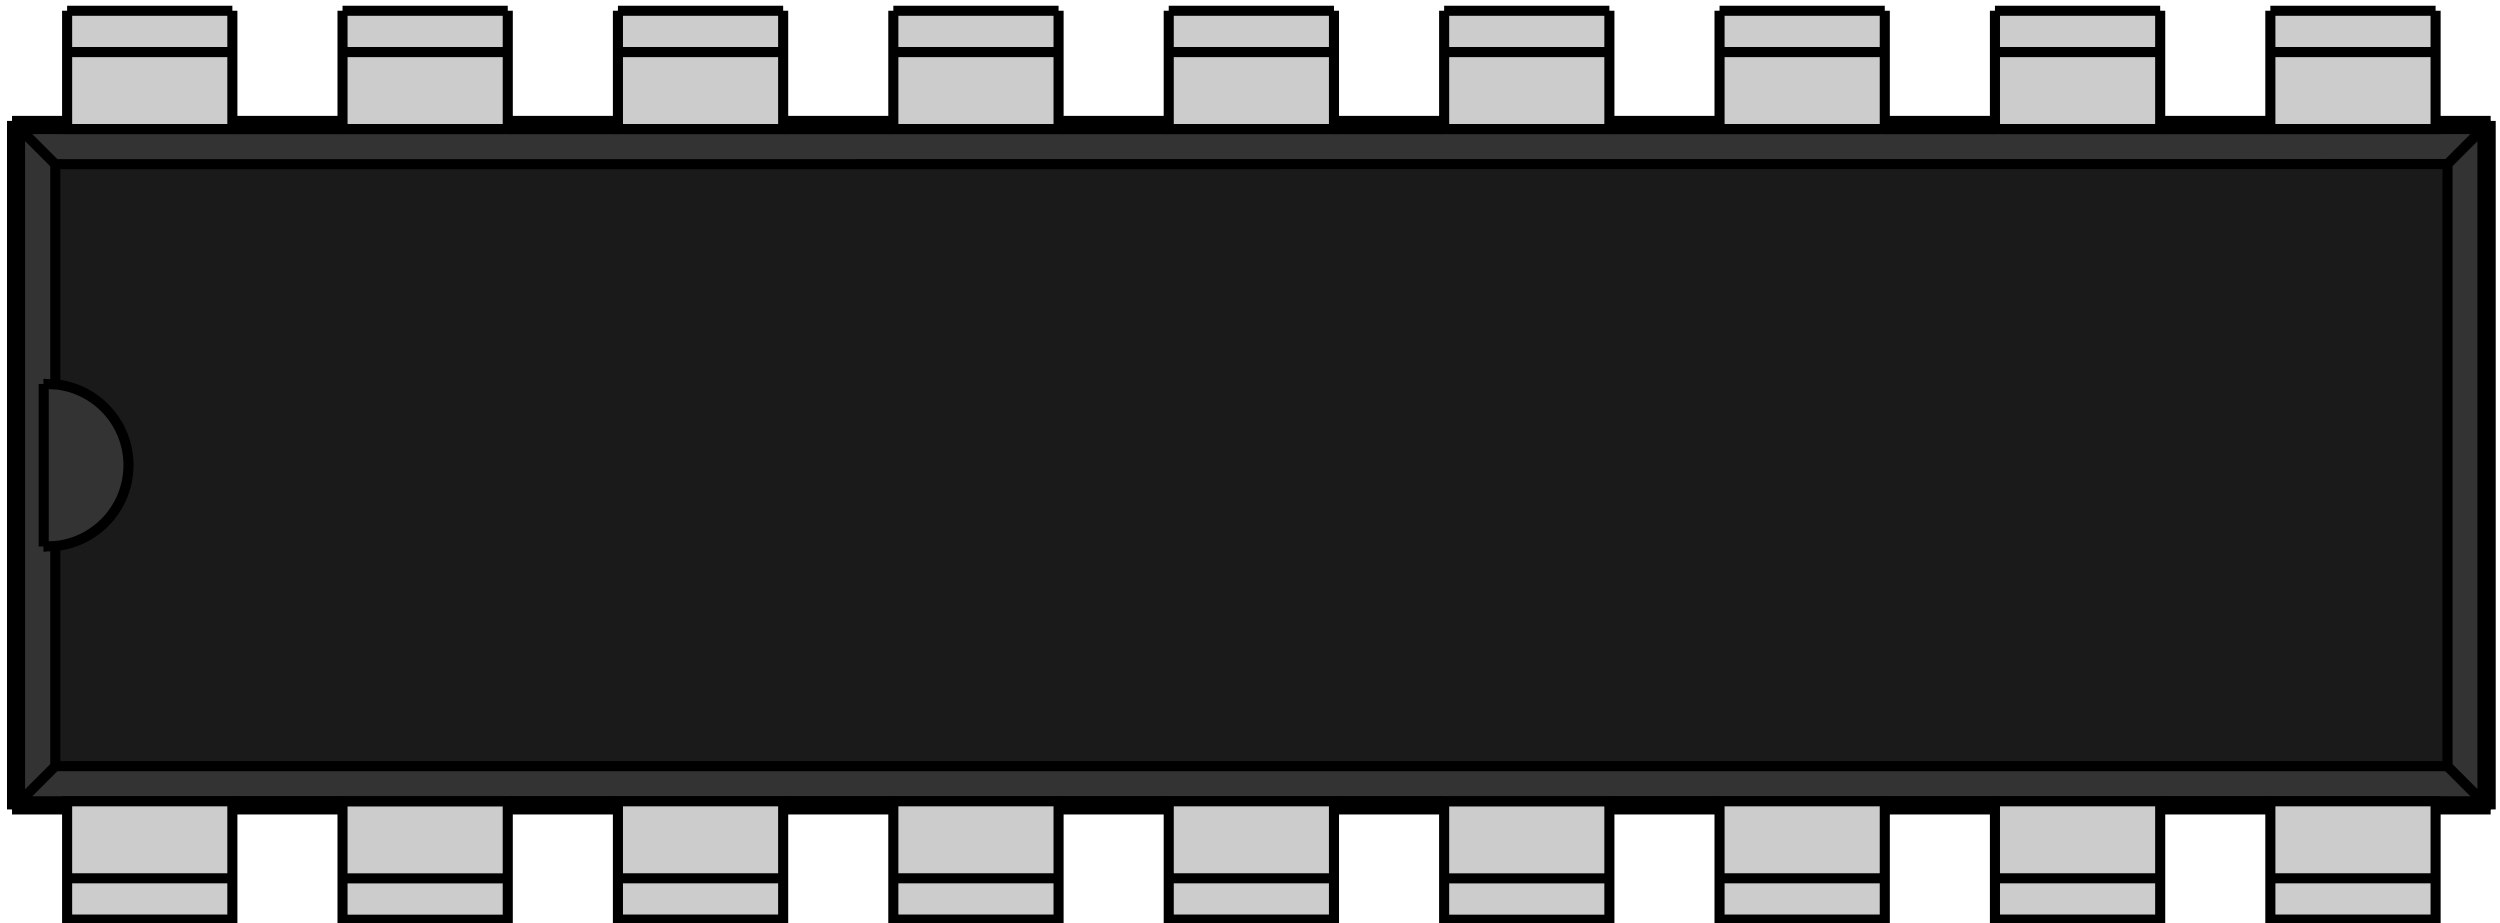<?xml version="1.0" encoding="UTF-8"?>
<svg width="130" height="48" version="1.1" viewBox="0 0 23.057 8.505" xmlns="http://www.w3.org/2000/svg">
 <path d="m21.929 1.186h-20.777v1e-7h-0.967v6.2h22.71v-6.2z" fill="#333333" stroke="#000000" stroke-width=".093"/>
 <path d="m22.971 1.111h-1.042" fill="none" stroke="#000000" stroke-width=".093"/>
 <path d="m1.153 1.111h-1.042" fill="none" stroke="#000000" stroke-width=".093"/>
 <path d="m20.939 1.111h-1.016" fill="none" stroke="#000000" stroke-width=".093"/>
 <path d="m3.159 1.111h-1.016" fill="none" stroke="#000000" stroke-width=".093"/>
 <path d="m18.399 1.111h-1.016" fill="none" stroke="#000000" stroke-width=".093"/>
 <path d="m5.699 1.111h-1.016" fill="none" stroke="#000000" stroke-width=".093"/>
 <path d="m15.859 1.111h-1.016" fill="none" stroke="#000000" stroke-width=".093"/>
 <path d="m8.239 1.111h-1.016" fill="none" stroke="#000000" stroke-width=".093"/>
 <path d="m13.319 1.111h-1.016" fill="none" stroke="#000000" stroke-width=".093"/>
 <path d="m10.779 1.111h-1.016" fill="none" stroke="#000000" stroke-width=".093"/>
 <path d="m0.111 1.111v6.35" fill="none" stroke="#000000" stroke-width=".093"/>
 <path d="m0.111 7.461h1.042" fill="none" stroke="#000000" stroke-width=".093"/>
 <path d="m21.929 7.461h1.042" fill="none" stroke="#000000" stroke-width=".093"/>
 <path d="m2.143 7.461h1.016" fill="none" stroke="#000000" stroke-width=".093"/>
 <path d="m19.923 7.461h1.016" fill="none" stroke="#000000" stroke-width=".093"/>
 <path d="m4.683 7.461h1.016" fill="none" stroke="#000000" stroke-width=".093"/>
 <path d="m17.383 7.461h1.016" fill="none" stroke="#000000" stroke-width=".093"/>
 <path d="m7.223 7.461h1.016" fill="none" stroke="#000000" stroke-width=".093"/>
 <path d="m14.843 7.461h1.016" fill="none" stroke="#000000" stroke-width=".093"/>
 <path d="m9.763 7.461h1.016" fill="none" stroke="#000000" stroke-width=".093"/>
 <path d="m12.303 7.461h1.016" fill="none" stroke="#000000" stroke-width=".093"/>
 <path d="m22.971 7.461v-6.35" fill="none" stroke="#000000" stroke-width=".093"/>
 <path d="m22.971 1.111-0.075 0.075" fill="none" stroke="#000000" stroke-width=".093"/>
 <path d="m0.111 1.111 0.075 0.075" fill="none" stroke="#000000" stroke-width=".093"/>
 <path d="m20.939 1.186h-1.016" fill="none" stroke="#000000" stroke-width=".093"/>
 <path d="m3.159 1.186h-1.016" fill="none" stroke="#000000" stroke-width=".093"/>
 <path d="m18.399 1.186h-1.016" fill="none" stroke="#000000" stroke-width=".093"/>
 <path d="m5.699 1.186h-1.016" fill="none" stroke="#000000" stroke-width=".093"/>
 <path d="m15.859 1.186h-1.016" fill="none" stroke="#000000" stroke-width=".093"/>
 <path d="m8.239 1.186h-1.016" fill="none" stroke="#000000" stroke-width=".093"/>
 <path d="m13.319 1.186h-1.016" fill="none" stroke="#000000" stroke-width=".093"/>
 <path d="m10.779 1.186h-1.016" fill="none" stroke="#000000" stroke-width=".093"/>
 <path d="m0.111 7.461 0.075-0.075" fill="none" stroke="#000000" stroke-width=".093"/>
 <path d="m22.971 7.461-0.075-0.075" fill="none" stroke="#000000" stroke-width=".093"/>
 <path d="m2.143 7.386h1.016" fill="none" stroke="#000000" stroke-width=".093"/>
 <path d="m19.923 7.386h1.016" fill="none" stroke="#000000" stroke-width=".093"/>
 <path d="m4.683 7.386h1.016" fill="none" stroke="#000000" stroke-width=".093"/>
 <path d="m17.383 7.386h1.016" fill="none" stroke="#000000" stroke-width=".093"/>
 <path d="m7.223 7.386h1.016" fill="none" stroke="#000000" stroke-width=".093"/>
 <path d="m14.843 7.386h1.016" fill="none" stroke="#000000" stroke-width=".093"/>
 <path d="m9.763 7.386h1.016" fill="none" stroke="#000000" stroke-width=".093"/>
 <path d="m12.303 7.386h1.016" fill="none" stroke="#000000" stroke-width=".093"/>
 <path d="m0.186 1.186 0.324 0.324" fill="none" stroke="#000000" stroke-width=".093"/>
 <path d="m22.896 1.186-0.324 0.324" fill="none" stroke="#000000" stroke-width=".093"/>
 <path d="m0.186 7.386 0.324-0.324" fill="none" stroke="#000000" stroke-width=".093"/>
 <path d="m0.403 5.036 0.106-0.003" fill="none" stroke="#000000" stroke-width=".093"/>
 <path d="m0.403 5.036v-1.499" fill="none" stroke="#000000" stroke-width=".093"/>
 <path d="m0.403 3.537 0.106 0.003" fill="none" stroke="#000000" stroke-width=".093"/>
 <path d="m0.51 1.51v2.03c0.383 0.039 0.675 0.361 0.675 0.746h-4e-7c-3e-7 0.385-0.292 0.708-0.675 0.746l-4e-7 1e-6v2.03h22.063v-5.553z" fill="#1a1a1a" fill-rule="evenodd" stroke="#000000" stroke-width=".093"/>
 <path d="m22.896 7.386-0.324-0.324" fill="none" stroke="#000000" stroke-width=".093"/>
 <path d="m0.424 5.036a0.75 0.75 0 0 1-0.021-5.74e-4" fill="none" stroke="#000000" stroke-width=".093"/>
 <path d="m0.403 3.537a0.75 0.75 0 0 1 0.021-5.73e-4" fill="none" stroke="#000000" stroke-width=".093"/>
 <g id="Rectangle" transform="matrix(1 0 0 -1 .206 1.349)" display="none">
  <rect id="origin" width="1" height="1" fill="#ff0000"/>
  <title>b'Rectangle'</title>
 </g>
 <g transform="rotate(-90 -6.12 21.864)" stroke="#000000" stroke-width=".093">
  <path d="m15.268 46.383h0.381-5e-5v1.524h5e-5 -1.091v-1.524z" fill="#cccccc" fill-rule="evenodd"/>
  <path d="m15.268 46.383v1.524" fill="none"/>
  <path d="m15.268 48.923h0.381-1e-4v1.524h1e-4 -1.091v-1.524z" fill="#cccccc" fill-rule="evenodd"/>
  <path d="m15.268 48.923v1.524" fill="none"/>
  <path d="m15.268 43.843h0.381-1e-4v1.524h1e-4 -1.091v-1.524z" fill="#cccccc" fill-rule="evenodd"/>
  <path d="m15.268 43.843v1.524" fill="none"/>
  <path d="m15.268 41.303h0.381-1e-4v1.524h1e-4 -1.091v-1.524z" fill="#cccccc" fill-rule="evenodd"/>
  <path d="m15.268 41.303v1.524" fill="none"/>
 </g>
 <g transform="rotate(-90 -11.2 26.944)" stroke="#000000" stroke-width=".093">
  <path d="m15.268 46.383h0.381-5e-5v1.524h5e-5 -1.091v-1.524z" fill="#cccccc" fill-rule="evenodd"/>
  <path d="m15.268 46.383v1.524" fill="none"/>
  <path d="m15.268 48.923h0.381-1e-4v1.524h1e-4 -1.091v-1.524z" fill="#cccccc" fill-rule="evenodd"/>
  <path d="m15.268 48.923v1.524" fill="none"/>
  <path d="m15.268 43.843h0.381-1e-4v1.524h1e-4 -1.091v-1.524z" fill="#cccccc" fill-rule="evenodd"/>
  <path d="m15.268 43.843v1.524" fill="none"/>
  <path d="m15.268 41.303h0.381-1e-4v1.524h1e-4 -1.091v-1.524z" fill="#cccccc" fill-rule="evenodd"/>
  <path d="m15.268 41.303v1.524" fill="none"/>
 </g>
 <g transform="rotate(-90 -16.28 32.024)" stroke="#000000" stroke-width=".093">
  <path d="m15.268 48.923h0.381-1e-4v1.524h1e-4 -1.091v-1.524z" fill="#cccccc" fill-rule="evenodd"/>
  <path d="m15.268 48.923v1.524" fill="none"/>
 </g>
 <g transform="rotate(-90 -16.026 24.658)" stroke="#000000" stroke-width=".093">
  <path d="m0.536 47.907h-0.381v-1.524h1.091v1.524z" fill="#cccccc" fill-rule="evenodd"/>
  <path d="m0.536 47.907v-1.524" fill="none"/>
  <path d="m0.536 50.447h-0.381v-1.524h1.091v1.524z" fill="#cccccc" fill-rule="evenodd"/>
  <path d="m0.536 50.447v-1.524" fill="none"/>
 </g>
 <g transform="rotate(-90 -16.063 24.621)" stroke="#000000" stroke-width=".093">
  <path d="m0.461 45.367h-0.381v-1.524h1.091v1.524z" fill="#cccccc" fill-rule="evenodd"/>
  <path d="m0.461 45.367v-1.524" fill="none"/>
 </g>
 <g transform="rotate(-90 -16.026 24.658)" stroke="#000000" stroke-width=".093">
  <path d="m0.536 42.827h-0.381v-1.524h1.091v1.524z" fill="#cccccc" fill-rule="evenodd"/>
  <path d="m0.536 42.827v-1.524" fill="none"/>
 </g>
 <g transform="rotate(-90 -10.946 19.578)" stroke="#000000" stroke-width=".093">
  <path d="m0.536 47.907h-0.381v-1.524h1.091v1.524z" fill="#cccccc" fill-rule="evenodd"/>
  <path d="m0.536 47.907v-1.524" fill="none"/>
  <path d="m0.536 50.447h-0.381v-1.524h1.091v1.524z" fill="#cccccc" fill-rule="evenodd"/>
  <path d="m0.536 50.447v-1.524" fill="none"/>
 </g>
 <g transform="rotate(-90 -10.983 19.541)" stroke="#000000" stroke-width=".093">
  <path d="m0.461 45.367h-0.381v-1.524h1.091v1.524z" fill="#cccccc" fill-rule="evenodd"/>
  <path d="m0.461 45.367v-1.524" fill="none"/>
 </g>
 <g transform="rotate(-90 -10.946 19.578)" stroke="#000000" stroke-width=".093">
  <path d="m0.536 42.827h-0.381v-1.524h1.091v1.524z" fill="#cccccc" fill-rule="evenodd"/>
  <path d="m0.536 42.827v-1.524" fill="none"/>
 </g>
 <g transform="rotate(-90 -5.866 14.498)" stroke="#000000" stroke-width=".093">
  <path d="m0.536 42.827h-0.381v-1.524h1.091v1.524z" fill="#cccccc" fill-rule="evenodd"/>
  <path d="m0.536 42.827v-1.524" fill="none"/>
 </g>
</svg>

